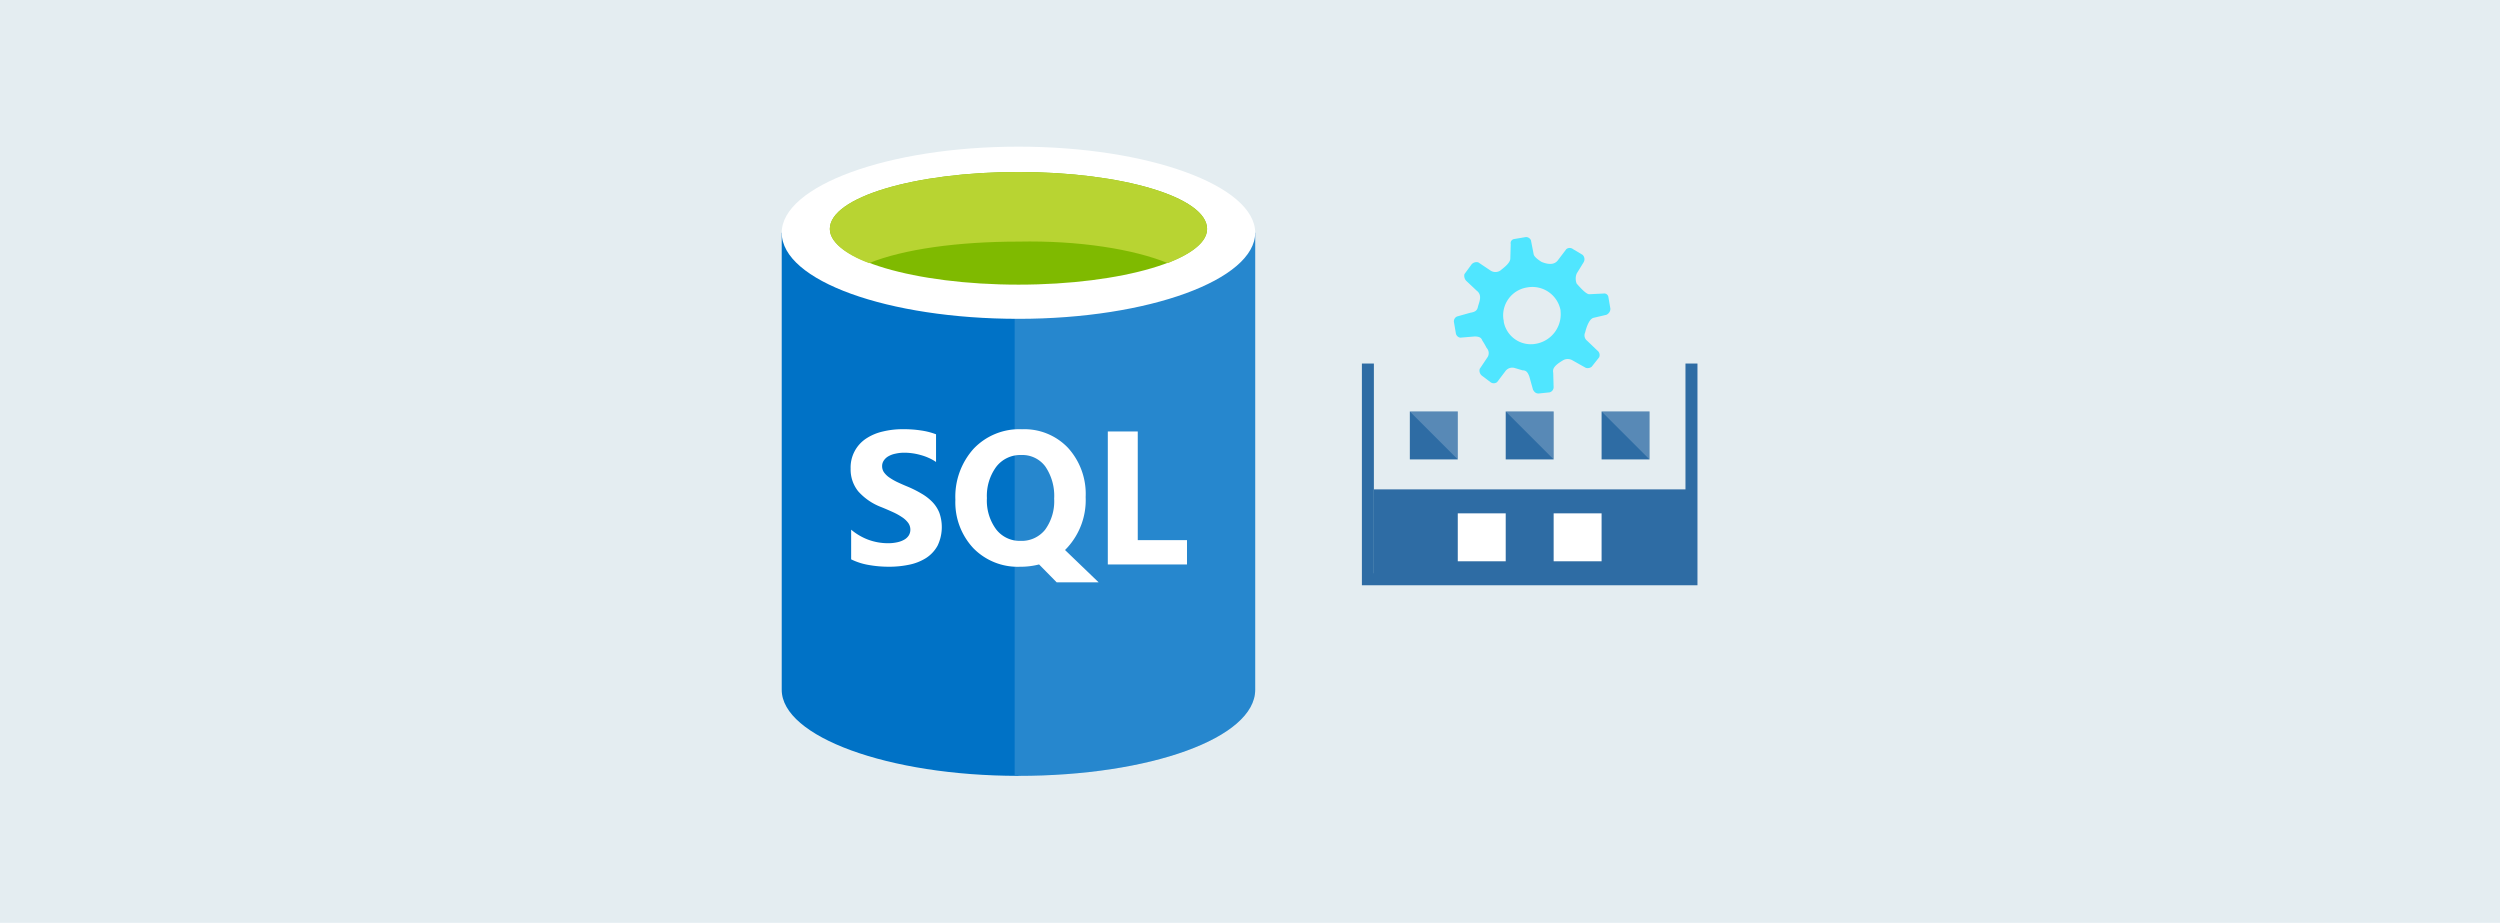 <svg xmlns="http://www.w3.org/2000/svg" viewBox="0 0 298 110">
  <title>6 - sql-agent</title>
  <g id="background_blue" data-name="background blue">
    <rect width="298" height="110" fill="#e4edf1"/>
  </g>
  <g id="Shapes">
    <g>
      <polygon points="202.338 69.763 162.338 69.763 162.338 43.334 163.767 43.334 163.767 68.334 200.909 68.334 200.909 43.334 202.338 43.334 202.338 69.763" fill="#2e6ca4"/>
      <rect x="163.767" y="58.334" width="37.857" height="10.714" fill="#2e6ca4"/>
      <rect x="179.481" y="49.048" width="5.714" height="5.714" fill="#2e6ca4"/>
      <rect x="173.767" y="61.191" width="5.714" height="5.714" fill="#fff"/>
      <rect x="185.195" y="61.191" width="5.714" height="5.714" fill="#fff"/>
      <rect x="190.91" y="49.048" width="5.714" height="5.714" fill="#2e6ca4"/>
      <rect x="168.053" y="49.048" width="5.714" height="5.714" fill="#2e6ca4"/>
      <path d="M182.788,46.52a.644.644,0,0,0,.615.386l1.3-.136a.643.643,0,0,0,.485-.714l-.043-1.608c-.078-.428,0-.821,1.229-1.535a1.12,1.12,0,0,1,1.107.064l1.536.864a.757.757,0,0,0,.714-.128l.893-1.129a.672.672,0,0,0-.221-.8l-1.215-1.164a.814.814,0,0,1-.235-1s.35-1.622,1.028-1.743l1.493-.35a.8.8,0,0,0,.486-.714l-.243-1.429a.492.492,0,0,0-.575-.393H191.1l-1.622.079c-.428.064-1.343-1.064-1.536-1.257a1.615,1.615,0,0,1,0-1.207l.822-1.336a.714.714,0,0,0-.129-.9L187.51,29.7a.643.643,0,0,0-.807,0l-1.029,1.358c-.264.321-.771.628-1.914.164,0,0-.843-.493-.943-.893l-.329-1.686a.639.639,0,0,0-.614-.385l-1.429.242a.494.494,0,0,0-.365.594V29.1h0l-.05,1.708c0,.6-.971,1.235-1.171,1.428a1.058,1.058,0,0,1-1.207,0l-1.429-.957a.785.785,0,0,0-.8.221l-.864,1.179a.883.883,0,0,0,.221.8l1.243,1.171c.714.543.293,1.336.15,1.908-.064.307-.186.614-.886.714l-1.6.45a.64.64,0,0,0-.385.614l.242,1.429a.643.643,0,0,0,.515.485l1.707-.142c.6,0,.814.171.921.478a9.049,9.049,0,0,1,.522.893.9.9,0,0,1,.128,1.064l-.957,1.429a.779.779,0,0,0,.243.793l1.029.778a.643.643,0,0,0,.807,0l1.021-1.35a1.021,1.021,0,0,1,1.093-.321l.914.271c.4,0,.615.186.822.779l.443,1.593m3.264-9.443a3.571,3.571,0,0,1-2.907,3.9,3.286,3.286,0,0,1-3.857-2.592h0a1.206,1.206,0,0,0-.043-.314,3.371,3.371,0,0,1,2.807-3.8,3.421,3.421,0,0,1,4,2.714v.086" fill="#50e6ff"/>
      <polygon points="173.767 49.048 173.767 54.763 168.053 49.048 173.767 49.048" fill="#fff" opacity="0.2" style="isolation: isolate"/>
      <polygon points="185.195 49.048 185.195 54.763 179.481 49.048 185.195 49.048" fill="#fff" opacity="0.2" style="isolation: isolate"/>
      <polygon points="196.624 49.048 196.624 54.763 190.91 49.048 196.624 49.048" fill="#fff" opacity="0.2" style="isolation: isolate"/>
    </g>
    <g>
      <rect x="90.162" y="17.482" width="61.871" height="75" fill-opacity="0"/>
      <rect x="93.181" y="17.482" width="56.439" height="75" fill-opacity="0"/>
      <path d="M93.181,27.743V82.22c0,5.584,12.676,10.262,28.219,10.262V27.743Z" fill="#0072c6"/>
      <path d="M120.947,92.482h.453c15.694,0,28.219-4.527,28.219-10.262V27.743H120.947V92.482Z" fill="#0072c6"/>
      <path d="M120.947,92.482h.453c15.694,0,28.219-4.527,28.219-10.262V27.743H120.947V92.482Z" fill="#fff" opacity="0.15" style="isolation: isolate"/>
      <path d="M149.619,27.743c0,5.584-12.676,10.262-28.219,10.262S93.181,33.478,93.181,27.743c0-5.583,12.676-10.261,28.219-10.261S149.619,22.16,149.619,27.743Z" fill="#fff"/>
      <path d="M143.885,27.291c0,3.621-10.111,6.639-22.485,6.639s-22.485-3.018-22.485-6.639c0-3.773,10.111-6.791,22.485-6.791S143.885,23.518,143.885,27.291Z" fill="#7fba00"/>
      <path d="M139.207,31.365c3.018-1.207,4.678-2.565,4.678-4.074,0-3.773-10.111-6.791-22.485-6.791s-22.485,3.018-22.485,6.791c0,1.509,1.811,3.018,4.678,4.074,4.074-1.66,10.563-2.565,17.807-2.565C128.643,28.649,135.132,29.705,139.207,31.365Z" fill="#b8d432"/>
      <rect x="90.162" y="43.136" width="61.871" height="33.199" fill-opacity="0"/>
      <path d="M101.457,66.673V63.136a6.913,6.913,0,0,0,2.089,1.216,6.809,6.809,0,0,0,2.277.4A4.982,4.982,0,0,0,107,64.628a2.772,2.772,0,0,0,.84-.332,1.519,1.519,0,0,0,.508-.508,1.3,1.3,0,0,0,.166-.641,1.371,1.371,0,0,0-.265-.829,2.816,2.816,0,0,0-.73-.674,7.171,7.171,0,0,0-1.083-.6q-.63-.288-1.359-.586a7,7,0,0,1-2.775-1.89,4.143,4.143,0,0,1-.906-2.7,4.124,4.124,0,0,1,1.846-3.592,6.061,6.061,0,0,1,1.989-.84,10.018,10.018,0,0,1,2.388-.276,13.765,13.765,0,0,1,2.188.154,8.37,8.37,0,0,1,1.769.454v3.3a5.312,5.312,0,0,0-.873-.486,6.322,6.322,0,0,0-.962-.343,7.055,7.055,0,0,0-1-.21,6.9,6.9,0,0,0-.928-.066,4.65,4.65,0,0,0-1.105.122,2.728,2.728,0,0,0-.841.32,1.6,1.6,0,0,0-.53.509,1.166,1.166,0,0,0-.188.652,1.282,1.282,0,0,0,.21.718,2.552,2.552,0,0,0,.6.6,7.182,7.182,0,0,0,.939.553c.369.176.785.361,1.249.552a13.161,13.161,0,0,1,1.7.851,5.881,5.881,0,0,1,1.3,1.006,3.938,3.938,0,0,1,.829,1.293,5.118,5.118,0,0,1-.221,3.913,4.1,4.1,0,0,1-1.36,1.459,5.994,5.994,0,0,1-2.012.8,11.513,11.513,0,0,1-2.409.243,13.56,13.56,0,0,1-2.487-.221A7.545,7.545,0,0,1,101.457,66.673Zm20.116.884a7.386,7.386,0,0,1-5.548-2.211,8,8,0,0,1-2.144-5.78,8.546,8.546,0,0,1,2.177-6.079,7.514,7.514,0,0,1,5.77-2.321,7.176,7.176,0,0,1,5.482,2.221,8.155,8.155,0,0,1,2.1,5.858,8.4,8.4,0,0,1-2.178,6.024c-.051.052-.1.1-.143.155s-.093.088-.144.132l4.012,3.858h-5l-2.1-2.133A8.9,8.9,0,0,1,121.573,67.557Zm.155-13.319a3.608,3.608,0,0,0-2.984,1.415,5.853,5.853,0,0,0-1.105,3.725,5.769,5.769,0,0,0,1.105,3.725,3.543,3.543,0,0,0,2.9,1.37,3.585,3.585,0,0,0,2.929-1.326,5.756,5.756,0,0,0,1.083-3.7,6.209,6.209,0,0,0-1.05-3.835A3.406,3.406,0,0,0,121.728,54.238ZM141.49,67.281h-9.439V51.431h3.57V64.385h5.869Z" fill="#fff"/>
    </g>
  </g>
</svg>
